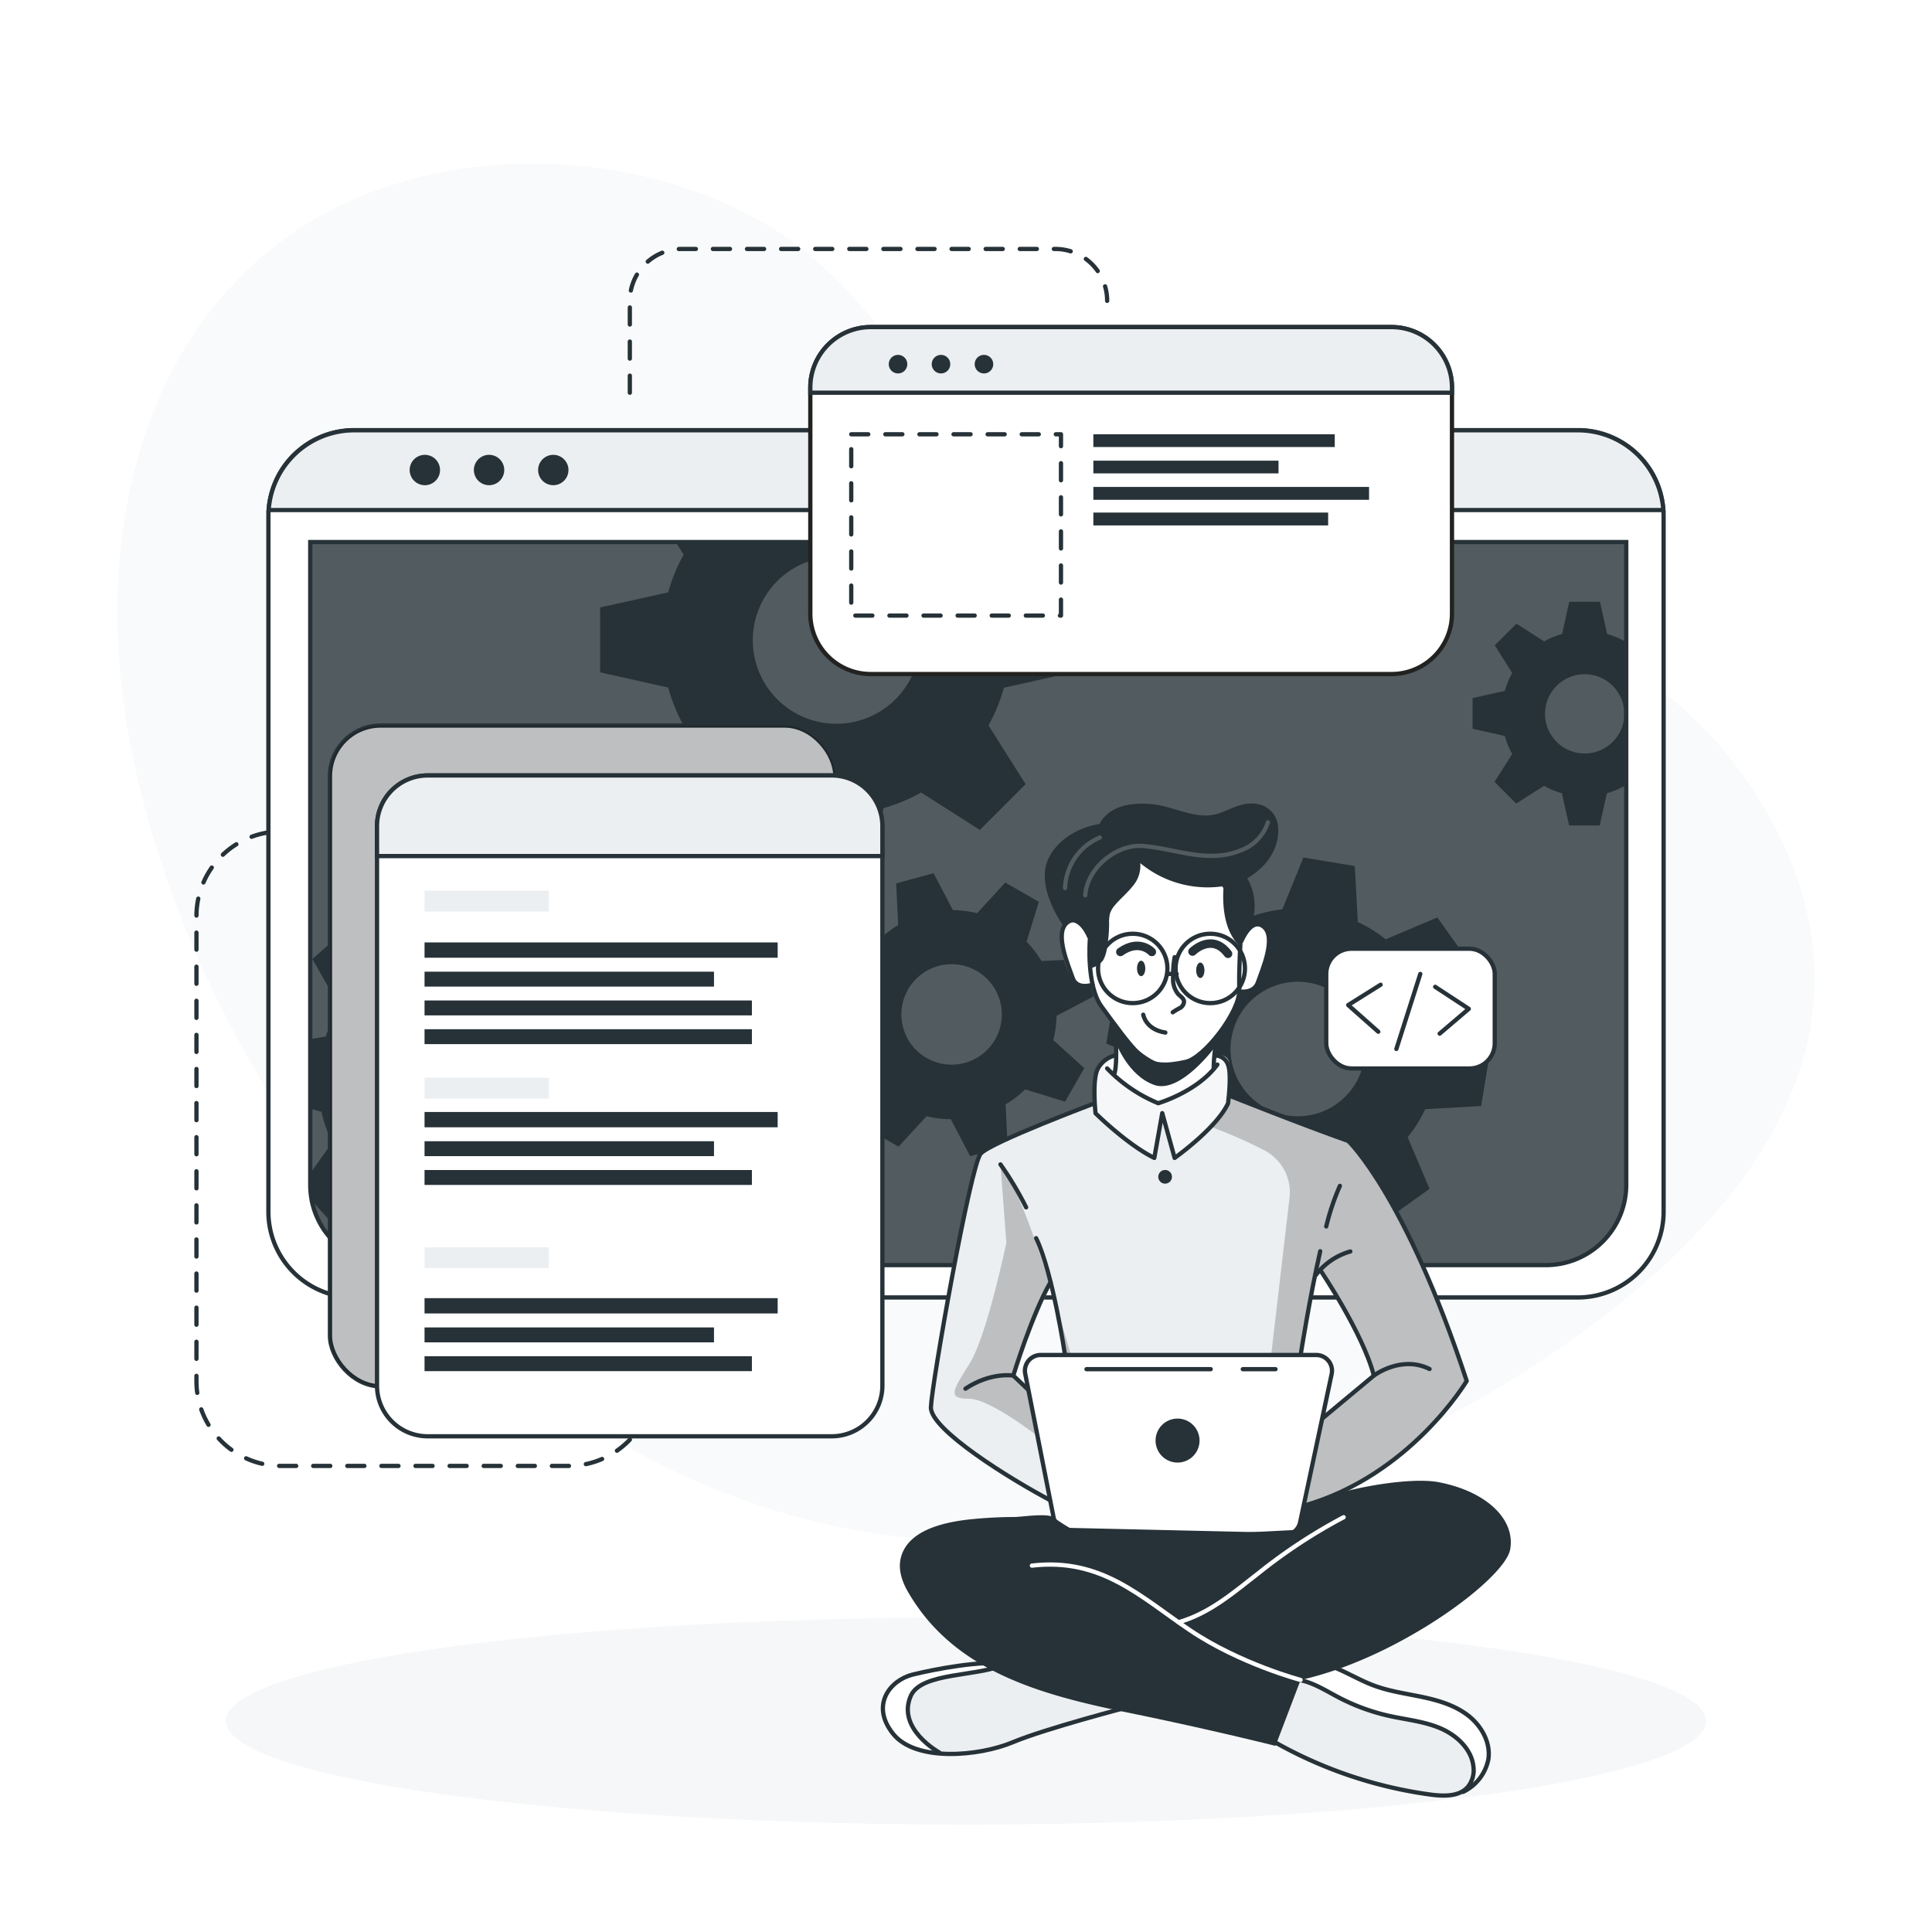 <?xml version="1.0" encoding="UTF-8"?>
<svg class="animated" version="1.1" viewBox="0 0 500 500" xmlns="http://www.w3.org/2000/svg">
<style>svg#freepik_stories-developer-activity:not(.animated) .animable {opacity: 0;}svg#freepik_stories-developer-activity.animated #freepik--background-simple--inject-2 {animation: 1s 1 forwards cubic-bezier(.36,-0.01,.5,1.38) slideUp;animation-delay: 0s;}svg#freepik_stories-developer-activity.animated #freepik--Lines--inject-2 {animation: 1s 1 forwards cubic-bezier(.36,-0.01,.5,1.38) zoomOut;animation-delay: 0s;}svg#freepik_stories-developer-activity.animated #freepik--Shadow--inject-2 {animation: 1s 1 forwards cubic-bezier(.36,-0.01,.5,1.38) slideDown;animation-delay: 0s;}svg#freepik_stories-developer-activity.animated #elsqyg3xpgl3 {animation: 1s 1 forwards cubic-bezier(.36,-0.01,.5,1.38) slideLeft;animation-delay: 0s;}svg#freepik_stories-developer-activity.animated #elsstoixi79tg {animation: 1s 1 forwards cubic-bezier(.36,-0.01,.5,1.38) slideLeft;animation-delay: 0.077s;opacity: 0}svg#freepik_stories-developer-activity.animated #elaw0g9ykm1k5 {animation: 1s 1 forwards cubic-bezier(.36,-0.01,.5,1.38) slideLeft;animation-delay: 0.154s;opacity: 0}svg#freepik_stories-developer-activity.animated #el7a6mdpwam2u {animation: 1s 1 forwards cubic-bezier(.36,-0.01,.5,1.38) slideLeft;animation-delay: 0.231s;opacity: 0}svg#freepik_stories-developer-activity.animated #elxxyzi47zjsi {animation: 1s 1 forwards cubic-bezier(.36,-0.01,.5,1.38) slideLeft;animation-delay: 0.308s;opacity: 0}svg#freepik_stories-developer-activity.animated #elay63vpv2tjl {animation: 1s 1 forwards cubic-bezier(.36,-0.01,.5,1.38) slideLeft;animation-delay: 0.385s;opacity: 0}svg#freepik_stories-developer-activity.animated #elle9ac466c8 {animation: 1s 1 forwards cubic-bezier(.36,-0.01,.5,1.38) slideLeft;animation-delay: 0.462s;opacity: 0}svg#freepik_stories-developer-activity.animated #elt6an2fmhqh {animation: 1s 1 forwards cubic-bezier(.36,-0.01,.5,1.38) slideLeft;animation-delay: 0.538s;opacity: 0}svg#freepik_stories-developer-activity.animated #elg9euxyjt9qv {animation: 1s 1 forwards cubic-bezier(.36,-0.01,.5,1.38) slideLeft;animation-delay: 0.615s;opacity: 0}svg#freepik_stories-developer-activity.animated #elg9cw72z5lxk {animation: 1s 1 forwards cubic-bezier(.36,-0.01,.5,1.38) slideLeft;animation-delay: 0.692s;opacity: 0}svg#freepik_stories-developer-activity.animated #elwv5n8iiebzh {animation: 1s 1 forwards cubic-bezier(.36,-0.01,.5,1.38) slideLeft;animation-delay: 0.769s;opacity: 0}svg#freepik_stories-developer-activity.animated #eldgusojahnl5 {animation: 1s 1 forwards cubic-bezier(.36,-0.01,.5,1.38) slideLeft;animation-delay: 0.846s;opacity: 0}svg#freepik_stories-developer-activity.animated #eld474t4qg7h {animation: 1s 1 forwards cubic-bezier(.36,-0.01,.5,1.38) slideLeft;animation-delay: 0.923s;opacity: 0}svg#freepik_stories-developer-activity.animated #freepik--Window--inject-2 {animation: 1s 1 forwards cubic-bezier(.36,-0.01,.5,1.38) slideLeft;animation-delay: 0s;}svg#freepik_stories-developer-activity.animated #freepik--Graphics--inject-2 {animation: 1s 1 forwards cubic-bezier(.36,-0.01,.5,1.38) slideRight;animation-delay: 0s;}svg#freepik_stories-developer-activity.animated #freepik--Character--inject-2 {animation: 1s 1 forwards cubic-bezier(.36,-0.01,.5,1.38) zoomIn;animation-delay: 0s;}            @keyframes slideUp {                0% {                    opacity: 0;                    transform: translateY(30px);                }                100% {                    opacity: 1;                    transform: inherit;                }            }                    @keyframes zoomOut {                0% {                    opacity: 0;                    transform: scale(1.5);                }                100% {                    opacity: 1;                    transform: scale(1);                }            }                    @keyframes slideDown {                0% {                    opacity: 0;                    transform: translateY(-30px);                }                100% {                    opacity: 1;                    transform: translateY(0);                }            }                    @keyframes slideLeft {                0% {                    opacity: 0;                    transform: translateX(-30px);                }                100% {                    opacity: 1;                    transform: translateX(0);                }            }                    @keyframes slideRight {                0% {                    opacity: 0;                    transform: translateX(30px);                }                100% {                    opacity: 1;                    transform: translateX(0);                }            }                    @keyframes zoomIn {                0% {                    opacity: 0;                    transform: scale(0.5);                }                100% {                    opacity: 1;                    transform: scale(1);                }            }</style>
<g class="animable" style="transform-origin:250px 220.489px">
<path class="animable" d="m456.55 209.11c-48.74-83.48-180.95-53.75-207.95-94.35-13.83-20.76-29.3-44.89-51.74-57.42-21.39-12-46.19-16.21-67.81-14.63-77.21 5.65-109.94 74.73-95.11 150.59 19.8 101.19 109.5 204.56 216.06 205.28 55.74 0.42 109-19.58 150.7-47.71l0.93-0.63c41.7-28.39 92.14-77.4 54.92-141.13z" fill="#eceff1" style="transform-origin:250px 220.489px"/>
<path class="animable" d="m456.55 209.11c-48.74-83.48-180.95-53.75-207.95-94.35-13.83-20.76-29.3-44.89-51.74-57.42-21.39-12-46.19-16.21-67.81-14.63-77.21 5.65-109.94 74.73-95.11 150.59 19.8 101.19 109.5 204.56 216.06 205.28 55.74 0.42 109-19.58 150.7-47.71l0.93-0.63c41.7-28.39 92.14-77.4 54.92-141.13z" fill="#fff" opacity=".7" style="transform-origin:250px 220.489px"/>
</g>
<g class="animable" fill="none" stroke="#263238" stroke-dasharray="4.412" stroke-linecap="round" stroke-linejoin="round" stroke-width="1.103px" style="transform-origin:168.685px 221.905px">
<path class="animable" d="m78.19 215.18h-5.42a21.93 21.93 0 0 0-21.93 21.93v120.34a21.93 21.93 0 0 0 21.93 21.93h74.36a21.93 21.93 0 0 0 21.93-21.93" style="transform-origin:109.95px 297.28px"/>
<path class="animable" d="m163 101.63v-23.77a13.43 13.43 0 0 1 13.4-13.43h96.7a13.43 13.43 0 0 1 13.43 13.43" style="transform-origin:224.765px 83.03px"/>
</g>
<g class="animable" style="transform-origin:250px 445.4px">
<ellipse class="animable" cx="250" cy="445.4" rx="191.52" ry="26.76" fill="#eceff1" style="transform-origin:250px 445.4px"/>
<ellipse class="animable" cx="250" cy="445.4" rx="191.52" ry="26.76" fill="#fff" opacity=".5" style="transform-origin:250px 445.4px"/>
</g>
<g class="animable" style="transform-origin:250px 223.55px">
<path class="animable" d="m430.54 133.52v180.06a22.2 22.2 0 0 1-22.19 22.2h-316.7a22.2 22.2 0 0 1-22.19-22.2v-180.06c0-0.53 0-1 0.07-1.56a22.18 22.18 0 0 1 22.12-20.64h316.7a22.18 22.18 0 0 1 22.12 20.68c0.05 0.48 0.07 1 0.07 1.52z" fill="#fff" stroke="#263238" stroke-linecap="round" stroke-linejoin="round" stroke-width="1.103px" style="transform-origin:250px 223.55px"/>
<path class="animable" d="m80.26 140.28h340.61v166.33a20.8 20.8 0 0 1-20.8 20.8h-299a20.8 20.8 0 0 1-20.8-20.8v-166.33z" fill="#263238" style="transform-origin:250.565px 233.845px"/>
<path class="animable" d="M420.88,140.28V306.61a20.69,20.69,0,0,1-20.57,20.8H100.83a20.69,20.69,0,0,1-20.57-20.8V140.28Z" fill="#fff" opacity=".2" style="transform-origin:250.57px 233.845px"/>
<path class="animable" d="M430.47,132H69.53a22.18,22.18,0,0,1,22.12-20.64h316.7A22.18,22.18,0,0,1,430.47,132Z" fill="#eceff1" stroke="#263238" stroke-miterlimit="10" stroke-width="1.103px" style="transform-origin:250px 121.68px"/>
<path class="animable" d="m113.88 121.64a3.93 3.93 0 1 1-3.93-3.93 3.93 3.93 0 0 1 3.93 3.93z" fill="#263238" style="transform-origin:109.95px 121.64px"/>
<path class="animable" d="m130.5 121.64a3.93 3.93 0 1 1-3.93-3.93 3.93 3.93 0 0 1 3.93 3.93z" fill="#263238" style="transform-origin:126.57px 121.64px"/>
<circle class="animable" cx="143.19" cy="121.64" r="3.93" fill="#263238" style="transform-origin:143.19px 121.64px"/>
<path class="animable" d="M420.87,140.28V306.61a20.8,20.8,0,0,1-20.8,20.8h-299a20.8,20.8,0,0,1-20.4-16.76v-.06a21,21,0,0,1-.38-4V140.28Z" fill="none" stroke="#263238" stroke-miterlimit="10" stroke-width="1.103px" style="transform-origin:250.58px 233.845px"/>
<path class="animable" d="M420.55,166a20.94,20.94,0,0,0-4.62-1.91l-1.87-8.35h-7.94l-1.85,8.35a20.25,20.25,0,0,0-4.64,1.91l-7.17-4.59L386.85,167l4.51,7.17a20.35,20.35,0,0,0-1.91,4.64l-8.35,1.85v7.94l8.35,1.87a20,20,0,0,0,1.91,4.66l-4.59,7.22,5.62,5.61,7.21-4.59a20.39,20.39,0,0,0,4.63,1.92l1.86,8.34H414l1.86-8.34a20.78,20.78,0,0,0,4.62-1.92l.37.24V165.8Zm-10.44,29a10.26,10.26,0,1,1,10.26-10.25A10.25,10.25,0,0,1,410.11,195Z" fill="#263238" style="transform-origin:400.975px 184.685px"/>
<path class="animable" d="m277.45 174.05v-16.74l-17.6-3.91a45.51 45.51 0 0 0-4-9.77l2.13-3.35h-83.1l2.05 3.26a43 43 0 0 0-4 9.76l-17.61 3.92v16.78l17.61 3.93a43.65 43.65 0 0 0 4 9.84l-9.67 15.21 11.85 11.84 15.2-9.68a44.38 44.38 0 0 0 9.77 4.05l3.92 17.55h16.7l3.94-17.59a44.64 44.64 0 0 0 9.74-4.05l15.21 9.68 11.84-11.84-9.61-15.21a45.87 45.87 0 0 0 4-9.75zm-61 13.26a21.63 21.63 0 1 1 21.63-21.63 21.62 21.62 0 0 1-21.63 21.63z" fill="#263238" style="transform-origin:216.385px 183.51px"/>
<path class="animable" d="M166.38,289l.71-13.29-13.77-3.88a37.21,37.21,0,0,0-2.82-7.9l8.32-11.68-8.92-9.89-12.46,7a36.51,36.51,0,0,0-7.59-3.63l-2.38-14.12L114.19,231l-3.84,13.81a35,35,0,0,0-7.9,2.8l-11.67-8.31-9.91,8.91,7.06,12.47a35,35,0,0,0-3.64,7.58l-4,.66v18l2.92.82A34.6,34.6,0,0,0,86,295.65l-5.74,8.05.38,6.89v.06l5.93,6.57,12.48-7.05a34.66,34.66,0,0,0,7.61,3.67L109,327.4h0l.11.57,13.28.7.35-1.27h0l3.49-12.53a35.53,35.53,0,0,0,7.94-2.8l11.65,8.3,9.9-8.9-7-12.48a34.53,34.53,0,0,0,3.59-7.57Zm-35.27-20.75a17.2,17.2,0,1,0-1.28,24.28A17.2,17.2,0,0,0,131.11,268.29Z" fill="#263238" style="transform-origin:123.675px 279.835px"/>
<path class="animable" d="M272.6,269.19a27.25,27.25,0,0,0,.81-6.29l9.55-5-2.64-9.69-10.78.5a27.27,27.27,0,0,0-3.87-5l3.19-10.31-8.7-5-7.28,7.94a28.8,28.8,0,0,0-6.27-.8l-5-9.55-9.68,2.63.51,10.79a27.24,27.24,0,0,0-5,3.87l-10.32-3.19-5,8.69,8,7.27a26,26,0,0,0-.79,6.27l-9.57,5,2.64,9.68,10.8-.51a25.39,25.39,0,0,0,3.85,5l-3.21,10.26,8.71,5,7.24-7.88a26.12,26.12,0,0,0,6.29.79l5,9.56,9.68-2.63-.43-9.22-.07-1.58a26.41,26.41,0,0,0,5.06-3.87l10.31,3.2,4.26-7.44.72-1.26Zm-22.87,5.88a13,13,0,1,1,9.1-15.9A13,13,0,0,1,249.73,275.07Z" fill="#263238" style="transform-origin:246.36px 262.605px"/>
<path class="animable" d="M383.32,286.23l2.2-13.3-13.46-5.41a35.27,35.27,0,0,0-1.93-8.3l9.69-10.79-7.84-11-13.36,5.67a35.38,35.38,0,0,0-7.22-4.48l-.78-14.49-13.3-2.2-5.45,13.4a37.15,37.15,0,0,0-8.27,1.95l-10.82-9.69-10.95,7.84,5.68,13.35a36.24,36.24,0,0,0-4.05,6.29c-.15.31-.31.62-.45.93l-14.48.8-2.21,13.28,2.18.88,11.28,4.55a35.18,35.18,0,0,0,1.93,8.26L292,294.63l7.85,11,13.35-5.7a35.06,35.06,0,0,0,7.21,4.52l.75,14.42,13.29,2.2,5.44-13.3a35.13,35.13,0,0,0,8.28-1.94l10.8,9.69,11-7.85-5.68-13.36a34.78,34.78,0,0,0,4.55-7.25Zm-37.3-.6a17.41,17.41,0,1,1,4-24.29A17.41,17.41,0,0,1,346,285.63Z" fill="#263238" style="transform-origin:335.92px 271.5px"/>
</g>
<g class="animable" style="transform-origin:236.115px 228.18px">
<rect class="animable" x="85.39" y="187.77" width="130.8" height="171.01" rx="13.11" fill="#eceff1" stroke="#263238" stroke-miterlimit="10" stroke-width="1.103px" style="transform-origin:150.79px 273.275px"/>
<rect class="animable" x="85.39" y="187.77" width="130.8" height="171.01" rx="13.11" opacity=".2" style="transform-origin:150.79px 273.275px"/>
<path class="animable" d="M228.36,213.8V358.59a13.11,13.11,0,0,1-13.11,13.12H110.67a13.11,13.11,0,0,1-13.1-13.12V213.8a13.11,13.11,0,0,1,13.1-13.11H215.25A13.11,13.11,0,0,1,228.36,213.8Z" fill="#fff" stroke="#263238" stroke-linecap="round" stroke-linejoin="round" stroke-width="1.103px" style="transform-origin:162.965px 286.2px"/>
<path class="animable" d="M228.36,213.8v7.75H97.57V213.8a13.11,13.11,0,0,1,13.1-13.11H215.25A13.11,13.11,0,0,1,228.36,213.8Z" fill="#eceff1" stroke="#263238" stroke-miterlimit="10" stroke-width="1.103px" style="transform-origin:162.965px 211.12px"/>
<rect class="animable" x="109.87" y="230.53" width="32.18" height="5.4" fill="#eceff1" style="transform-origin:125.96px 233.23px"/>
<rect class="animable" x="109.87" y="278.92" width="32.18" height="5.4" fill="#eceff1" style="transform-origin:125.96px 281.62px"/>
<rect class="animable" x="109.87" y="322.8" width="32.18" height="5.4" fill="#eceff1" style="transform-origin:125.96px 325.5px"/>
<rect class="animable" x="109.87" y="243.9" width="91.39" height="3.96" fill="#263238" style="transform-origin:155.565px 245.88px"/>
<rect class="animable" x="109.87" y="251.47" width="74.91" height="3.86" fill="#263238" style="transform-origin:147.325px 253.4px"/>
<rect class="animable" x="109.87" y="258.92" width="84.72" height="3.86" fill="#263238" style="transform-origin:152.23px 260.85px"/>
<rect class="animable" x="109.87" y="266.36" width="84.72" height="3.86" fill="#263238" style="transform-origin:152.23px 268.29px"/>
<rect class="animable" x="109.87" y="287.78" width="91.39" height="3.96" fill="#263238" style="transform-origin:155.565px 289.76px"/>
<rect class="animable" x="109.87" y="295.35" width="74.91" height="3.86" fill="#263238" style="transform-origin:147.325px 297.28px"/>
<rect class="animable" x="109.87" y="302.8" width="84.72" height="3.86" fill="#263238" style="transform-origin:152.23px 304.73px"/>
<rect class="animable" x="109.87" y="335.96" width="91.39" height="3.96" fill="#263238" style="transform-origin:155.565px 337.94px"/>
<rect class="animable" x="109.87" y="343.54" width="74.91" height="3.86" fill="#263238" style="transform-origin:147.325px 345.47px"/>
<rect class="animable" x="109.87" y="350.99" width="84.72" height="3.86" fill="#263238" style="transform-origin:152.23px 352.92px"/>
<path class="animable" d="m375.77 100.29v58.52a15.63 15.63 0 0 1-15.64 15.63h-134.78a15.63 15.63 0 0 1-15.64-15.63v-58.52a15.65 15.65 0 0 1 15.64-15.64h134.78a15.64 15.64 0 0 1 15.64 15.64z" fill="#fff" stroke="#222221" stroke-miterlimit="10" stroke-width="1.103px" style="transform-origin:292.74px 129.545px"/>
<path class="animable" d="m375.77 100.29v1.34h-166.06v-1.34a15.65 15.65 0 0 1 15.64-15.64h134.78a15.64 15.64 0 0 1 15.64 15.64z" fill="#eceff1" stroke="#263238" stroke-miterlimit="10" stroke-width="1.103px" style="transform-origin:292.74px 93.14px"/>
<path class="animable" d="m234.11 95.94a2.4 2.4 0 1 1 0-3.39 2.41 2.41 0 0 1 0 3.39z" fill="#263238" style="transform-origin:232.409px 94.245px"/>
<path class="animable" d="m245.23 95.94a2.4 2.4 0 1 1 0-3.39 2.41 2.41 0 0 1 0 3.39z" fill="#263238" style="transform-origin:243.529px 94.245px"/>
<path class="animable" d="m256.35 95.94a2.4 2.4 0 1 1 0-3.39 2.41 2.41 0 0 1 0 3.39z" fill="#263238" style="transform-origin:254.649px 94.245px"/>
<rect class="animable" x="220.3" y="112.39" width="54.28" height="46.92" fill="none" stroke="#263238" stroke-dasharray="4.412" stroke-linecap="round" stroke-linejoin="round" stroke-width="1.103px" style="transform-origin:247.44px 135.85px"/>
<rect class="animable" x="282.96" y="112.39" width="62.47" height="3.3" fill="#263238" style="transform-origin:314.195px 114.04px"/>
<rect class="animable" x="282.96" y="119.22" width="47.92" height="3.29" fill="#263238" style="transform-origin:306.92px 120.865px"/>
<rect class="animable" x="282.96" y="126.02" width="71.35" height="3.33" fill="#263238" style="transform-origin:318.635px 127.685px"/>
<rect class="animable" x="282.96" y="132.65" width="60.76" height="3.33" fill="#263238" style="transform-origin:313.34px 134.315px"/>
<rect class="animable" x="343.23" y="245.53" width="43.61" height="30.99" rx="6.53" fill="#fff" stroke="#263238" stroke-linecap="round" stroke-linejoin="round" stroke-width="1.103px" style="transform-origin:365.035px 261.025px"/>
<polyline class="animable" points="357.3 254.85 348.91 260.11 356.7 267.01" fill="none" stroke="#263238" stroke-linecap="round" stroke-linejoin="round" stroke-width="1.103px" style="transform-origin:353.105px 260.93px"/>
<polyline class="animable" points="372.58 267.51 380.12 261.09 371.42 255.39" fill="none" stroke="#263238" stroke-linecap="round" stroke-linejoin="round" stroke-width="1.103px" style="transform-origin:375.77px 261.45px"/>
<line class="animable" x1="361.38" x2="367.57" y1="271.47" y2="252.05" fill="none" stroke="#263238" stroke-linecap="round" stroke-linejoin="round" stroke-width="1.103px" style="transform-origin:364.475px 261.76px"/>
</g>
<g class="animable" style="transform-origin:309.678px 336.317px">
<path class="animable" d="m296.86 440.47s-29 8.31-33.05 9.75c-3.68 1.3-13.66 4.8-21.15 3.71a15.89 15.89 0 0 1-2.14-0.46c-7.59-2.26-11-4.37-12-9.14s2.78-8.29 6.42-10.54 23.38-4.6 23.38-4.6l4.77 1.4z" fill="#eceff1" style="transform-origin:262.608px 441.664px"/>
<path class="animable" d="m242.66 453.93a15.89 15.89 0 0 1-2.14-0.46c-7.59-2.26-11-4.37-12-9.14s2.78-8.29 6.42-10.54 23.38-4.6 23.38-4.6l4.77 1.4c-4.32 2-20.4 3.09-23.91 5.11s-5.2 5.82-3.13 11c1.11 2.7 4.07 5.35 6.61 7.23z" fill="#fff" style="transform-origin:245.723px 441.56px"/>
<path class="animable" d="M292.5,441.65s-21.78,5.64-30.42,9.25-25.11,5.19-31-2.25-.68-13.86,5.19-15.29,17.74-3.68,24.22-2.77" fill="none" stroke="#263238" stroke-linecap="round" stroke-linejoin="round" stroke-width="1.103px" style="transform-origin:260.496px 442.151px"/>
<path class="animable" d="m243.09 453.54s-11.08-6.08-7.4-14.6c2.72-6.28 17.5-4.92 24.82-8.35" fill="none" stroke="#263238" stroke-linecap="round" stroke-linejoin="round" stroke-width="1.103px" style="transform-origin:247.726px 442.065px"/>
<path class="animable" d="m385.19 455.28c-0.3 3-1.35 5.81-4.35 7.58-2 1.18-4.84 1.88-8.91 1.84-10.17-0.13-29.29-7.4-29.29-7.4l-17.9-9.9 9.31-14.73 2.55-4 6.58 1.48s5.45 3.09 10.93 5.55 18.79 3 23.48 6.77 8.11 7.87 7.6 12.81z" fill="#eceff1" style="transform-origin:354.99px 446.686px"/>
<path class="animable" d="m385.19 455.28c-0.3 3-1.35 5.81-4.35 7.58a13.39 13.39 0 0 0-0.5-8.94c-2-4.49-8.51-8.45-17.07-9.11s-15.11-4.66-18.54-6.45c-2.68-1.39-8.33-4.43-10.68-5.69l2.55-4 6.58 1.48s5.45 3.09 10.93 5.55 18.79 3 23.48 6.77 8.11 7.87 7.6 12.81z" fill="#fff" style="transform-origin:359.645px 445.765px"/>
<path class="animable" d="M328.71,450.18a112.86,112.86,0,0,0,41.9,14.31c3.26.39,7.05.45,9.23-2a6.82,6.82,0,0,0,1.5-5.11c-.39-4.6-4.26-8.24-8.5-10.07s-8.91-2.25-13.42-3.26a53.38,53.38,0,0,1-12.9-4.72c-3.24-1.69-6.37-3.74-9.94-4.5s-7.82.16-9.73,3.28" fill="none" stroke="#263238" stroke-linecap="round" stroke-linejoin="round" stroke-width="1.103px" style="transform-origin:354.118px 449.635px"/>
<path class="animable" d="m378.64 463.74a11.92 11.92 0 0 0 6.55-8.46c0.65-4.33-1.82-8.69-5.29-11.35s-7.82-3.92-12.11-4.81-8.68-1.49-12.79-3.12c-6.27-2.46-12.46-7.3-19-5.57" fill="none" stroke="#263238" stroke-linecap="round" stroke-linejoin="round" stroke-width="1.103px" style="transform-origin:360.647px 446.902px"/>
<path class="animable" d="m348.91 295.26-30.29-11.52-0.38-0.15s0.11-0.8 0.2-2c0.19-2.42 0.29-6.36-0.85-7.69-1.69-2-6.47-0.32-11.14-2.46s-13.3 1.69-13.3 1.69-6.24-1.15-9 3.35c-1.4 3.63-0.92 9-0.92 9l-0.57 0.2c-3.61 1.35-23.25 8.74-27.4 11.71-4.59 3.25-9.67 36.62-11.3 46.42s-4.53 18.63-3.06 22 22.57 19.62 34.71 23.81 55.19 3 55.19 3 0.7-0.19 1.95-0.59c7.28-2.34 33.11-12 46.82-34.68 0.02 0.04-13.26-43.49-30.66-62.09zm-81.84 56.13c-2.23 1.58-1 7.7-1 7.7l-3.79-3.34 9.52-23.41 4.06 18s-6.56-0.52-8.79 1.05zm76.16 14.87c-1.05 0.54 3-10.71 1.08-13.26s-7.71-2.31-7.71-2.31l0.49-3.07 3.43-17.6 1.14-1.35s11.78 20.19 13.89 27.31c0 0.02-12.84 10.28-12.32 10.28z" fill="#eceff1" style="transform-origin:310.033px 331.783px"/>
<path class="animable" d="M291.72,222.25l-15.64,16.6s-2.15,1.91-1.3,6.72,2.85,9,4.36,9.28a21.37,21.37,0,0,0,3.62.32s3.35,7.26,5.73,10.11c0,0,.82,11.21.38,14.32,0,0,5.62,4.91,10.91,5.53s13.46-7.48,13.46-7.48l2-9.92s4.8-7.28,5.12-9.22,2.52-1.44,3.6-2.4,3.57-5.23,4-9.27.44-8.68-4.25-7.32c-4.07-1.09-1.52-9.69-1.52-9.69l-7.15-6.3Z" fill="#fff" style="transform-origin:301.36px 253.707px"/>
<path class="animable" d="M318.62,283.74a17.67,17.67,0,0,1-.81,1.81c-2.58,4.86-13.82,14.13-13.82,14.13l-3.4-10.45-1.86,10.45c-3.75-1.64-15.19-11.55-15.19-11.55s-.39-.93-.86-2.38l.57-.2s-.48-5.41.92-9c2.74-4.5,9-3.35,9-3.35s8.63-3.83,13.3-1.69,9.45.48,11.14,2.46.65,9.66.65,9.66Z" fill="#fff" opacity=".5" style="transform-origin:300.65px 285.27px"/>
<path class="animable" d="m348.91 295.26-30.29-11.52-0.38-0.15s0.11-0.8 0.2-2l-0.63 3.93-4.48 6.08a124 124 0 0 1 14 6.16 12.28 12.28 0 0 1 6.4 12.24l-5.58 47.75-2.29 27.11 6.91 7.17c7.28-2.34 33.11-12 46.82-34.68 0 0.04-13.28-43.49-30.68-62.09zm-5.68 71c-1.05 0.54 3-10.71 1.08-13.26s-7.71-2.31-7.71-2.31l0.49-3.07 3.43-17.6 1.14-1.35s11.78 20.19 13.89 27.31c0 0.02-12.84 10.28-12.32 10.28z" opacity=".2" style="transform-origin:346.46px 336.81px"/>
<path class="animable" d="m277.87 353-4.71-15.74s-8.45-28.81-14.24-35.91l1.52 20.26s-5 24.2-9.57 31.39-5.59 9 0 9 19.2 10.84 19.2 10.84l-1.05-9zm-11.87 6.09-3.79-3.34 9.52-23.41 4.06 18s-6.52-0.49-8.75 1.08-1.04 7.67-1.04 7.67z" opacity=".2" style="transform-origin:262.46px 337.095px"/>
<path class="animable" d="M288.49,265.28s.86,8.49,0,12.37" fill="none" stroke="#263238" stroke-linecap="round" stroke-linejoin="round" stroke-width="1.103px" style="transform-origin:288.681px 271.465px"/>
<path class="animable" d="M314.11,276.51a36.53,36.53,0,0,1,.94-8.11" fill="none" stroke="#263238" stroke-linecap="round" stroke-linejoin="round" stroke-width="1.103px" style="transform-origin:314.58px 272.455px"/>
<path class="animable" d="M316.38,228.58s5.14,6.45,4.87,11.33-.65,10.66-.52,16.32-9.09,17.52-13.83,18.57-8.82,1.32-11.85-1.71-6.06-7.24-10-12.64-3-17.25-3-17.25" fill="none" stroke="#263238" stroke-linecap="round" stroke-linejoin="round" stroke-width="1.103px" style="transform-origin:301.606px 252.052px"/>
<path class="animable" d="M304,247.71a26.82,26.82,0,0,0-.4,5.37,6.05,6.05,0,0,0,1.32,4.2c.57.58,1.39,1.05,1.5,1.85a2,2,0,0,1-1.06,1.75,15.55,15.55,0,0,0-1.85,1.1" fill="none" stroke="#263238" stroke-linecap="round" stroke-linejoin="round" stroke-width="1.103px" style="transform-origin:304.965px 254.845px"/>
<path class="animable" d="M295.87,262.6s.59,3.83,5.72,4.63" fill="none" stroke="#263238" stroke-linecap="round" stroke-linejoin="round" stroke-width="1.103px" style="transform-origin:298.73px 264.915px"/>
<path class="animable" d="m296.4 250.63c0 1.11-0.48 2-1.07 2s-1.07-0.89-1.07-2 0.48-2 1.07-2 1.07 0.9 1.07 2z" fill="#263238" style="transform-origin:295.33px 250.63px"/>
<path class="animable" d="m311.71 251.11c0 1.11-0.48 2-1.07 2s-1.07-0.9-1.07-2 0.48-2 1.07-2 1.07 0.89 1.07 2z" fill="#263238" style="transform-origin:310.64px 251.11px"/>
<path class="animable" d="M308.62,246.26s5-5,9.19.58" fill="none" stroke="#263238" stroke-linecap="round" stroke-linejoin="round" stroke-width="2.206px" style="transform-origin:313.215px 245.52px"/>
<path class="animable" d="m298.09 246.36s-3.16-3.54-8.14 0" fill="none" stroke="#263238" stroke-linecap="round" stroke-linejoin="round" stroke-width="2.206px" style="transform-origin:294.02px 245.573px"/>
<path class="animable" d="M288.87,270s3.05,8.4,9.86,10.79,15.85-10,15.85-10l-.47-1.61s-5.93,7.7-12.52,6.39-13.1-10.25-13.1-10.25Z" fill="#263238" style="transform-origin:301.535px 273.208px"/>
<path class="animable" d="m282.76 254.85s-4.06 1.43-5.14-1.73-4.78-11.49-1.54-14.27 5.84 3.67 5.84 3.67" fill="none" stroke="#263238" stroke-linecap="round" stroke-linejoin="round" stroke-width="1.103px" style="transform-origin:278.769px 246.664px"/>
<path class="animable" d="M320.72,256.57s3.77.76,4.85-2.4,4.78-11.49,1.54-14.27-5.84,3.67-5.84,3.67" fill="none" stroke="#263238" stroke-linecap="round" stroke-linejoin="round" stroke-width="1.103px" style="transform-origin:324.566px 247.927px"/>
<path class="animable" d="M281.92,250.63a5.62,5.62,0,0,0,3.56-2.1,8.74,8.74,0,0,0,1-3.19,37.59,37.59,0,0,0,.56-6.44,8.81,8.81,0,0,1,.23-2.51,6.6,6.6,0,0,1,1.36-2.23c1.41-1.66,3.12-3.06,4.47-4.78a8,8,0,0,0,2-6,27.45,27.45,0,0,0,22.47,5.81c7.15-1.4,14-7.67,13.17-15.55a6.37,6.37,0,0,0-5-5.48c-3.53-.88-6.7,1-9.9,2.21-5.83,2.2-11.54-1.58-17.43-2.21-5-.55-11.23.08-13.85,5.09,0,0-9,1.06-13,8.5s3.57,17.73,3.57,17.73,3-3.68,6.93,3.76Z" fill="#263238" style="transform-origin:300.601px 229.282px"/>
<path class="animable" d="m317 226.68s-2.34 12.2 3.77 18.11c0 0 1.34-3.67 2.69-4.57a14.13 14.13 0 0 0-1.07-13.54c-4.52-7.1-5.39 0-5.39 0z" fill="#263238" style="transform-origin:320.631px 234.157px"/>
<path class="animable" d="M328.14,212.8a11.49,11.49,0,0,1-7,7.27c-8.48,3.46-16.71-.37-25.21-1.12-6.93-.62-14.58,5.64-15.07,12.76" fill="none" opacity=".2" stroke="#fff" stroke-linecap="round" stroke-linejoin="round" stroke-width="1.103px" style="transform-origin:304.5px 222.255px"/>
<path class="animable" d="m275.63 229.83a14.81 14.81 0 0 1 9-13.08" fill="none" opacity=".2" stroke="#fff" stroke-linecap="round" stroke-linejoin="round" stroke-width="1.103px" style="transform-origin:280.13px 223.29px"/>
<path class="animable" d="m286.53 276.51a38.71 38.71 0 0 0 13.21 9s10.15-2.95 15.31-10" fill="none" stroke="#263238" stroke-linecap="round" stroke-linejoin="round" stroke-width="1.103px" style="transform-origin:300.79px 280.51px"/>
<circle class="animable" cx="293.15" cy="250.63" r="8.98" fill="none" stroke="#263238" stroke-linecap="round" stroke-linejoin="round" stroke-width="1.103px" style="transform-origin:293.15px 250.63px;transform:rotate(-24.64deg)"/>
<circle class="animable" cx="313.22" cy="250.63" r="8.98" fill="none" stroke="#263238" stroke-linecap="round" stroke-linejoin="round" stroke-width="1.103px" style="transform-origin:313.22px 250.63px;transform:rotate(-7deg)"/>
<path class="animable" d="M288.49,273.16a7,7,0,0,0-4.33,3.35c-1.59,2.8-.63,11.61-.63,11.61s8.21,8.12,15.2,11.55l2.06-11.59,3.2,11.59s10.82-7.65,13.82-14.12c0,0,1-7.55,0-10a3.47,3.47,0,0,0-3.23-2.37" fill="none" stroke="#263238" stroke-linecap="round" stroke-linejoin="round" stroke-width="1.103px" style="transform-origin:300.749px 286.415px"/>
<path class="animable" d="m275.63 350.7s-3.21-21.5-7.48-30.27" fill="none" stroke="#263238" stroke-linecap="round" stroke-linejoin="round" stroke-width="1.103px" style="transform-origin:271.89px 335.565px"/>
<path class="animable" d="m258.92 301.35a87 87 0 0 1 6.64 11.11" fill="none" stroke="#263238" stroke-linecap="round" stroke-linejoin="round" stroke-width="1.103px" style="transform-origin:262.24px 306.905px"/>
<path class="animable" d="m343.23 317.4a62.1 62.1 0 0 1 3.53-10.49" fill="none" stroke="#263238" stroke-linecap="round" stroke-linejoin="round" stroke-width="1.103px" style="transform-origin:344.995px 312.155px"/>
<path class="animable" d="m336.6 350.7s2.31-14.74 5.07-26.88" fill="none" stroke="#263238" stroke-linecap="round" stroke-linejoin="round" stroke-width="1.103px" style="transform-origin:339.135px 337.26px"/>
<path class="animable" d="m340.52 330a17 17 0 0 1 8.94-6.12" fill="none" stroke="#263238" stroke-linecap="round" stroke-linejoin="round" stroke-width="1.103px" style="transform-origin:344.99px 326.94px"/>
<path class="animable" d="m318.25 283.59s18.63 7.45 30.66 11.68c0 0 14.8 13.91 30.67 62.12 0 0-14.54 24.46-42.2 32.3" fill="none" stroke="#263238" stroke-linecap="round" stroke-linejoin="round" stroke-width="1.103px" style="transform-origin:348.915px 336.64px"/>
<path class="animable" d="M342.18,367.13,355.55,356s7.07-5.37,14.42-1.7" fill="none" stroke="#263238" stroke-linecap="round" stroke-linejoin="round" stroke-width="1.103px" style="transform-origin:356.075px 360.074px"/>
<path class="animable" d="M341.67,328.67S352.72,345,355.55,356" fill="none" stroke="#263238" stroke-linecap="round" stroke-linejoin="round" stroke-width="1.103px" style="transform-origin:348.61px 342.335px"/>
<path class="animable" d="m266.15 359.71-3.91-3.71s-5.8-1-12.38 3.39" fill="none" stroke="#263238" stroke-linecap="round" stroke-linejoin="round" stroke-width="1.103px" style="transform-origin:258.005px 357.806px"/>
<path class="animable" d="m262.24 356s4.86-16 9.65-24.19" fill="none" stroke="#263238" stroke-linecap="round" stroke-linejoin="round" stroke-width="1.103px" style="transform-origin:267.065px 343.905px"/>
<path class="animable" d="M283.25,285.55s-26.81,10.06-29.44,13-12.62,59.19-12.89,65.63c-.23,5.76,20.65,18.69,31,24.14" fill="none" stroke="#263238" stroke-linecap="round" stroke-linejoin="round" stroke-width="1.103px" style="transform-origin:262.084px 336.935px"/>
<path class="animable" d="m303.3 304.56a1.77 1.77 0 1 1-1.77-1.77 1.76 1.76 0 0 1 1.77 1.77z" fill="#263238" style="transform-origin:301.53px 304.56px"/>
<path class="animable" d="m334.32 398.78h-61a1.43 1.43 0 0 1-1.43-1.43 1.43 1.43 0 0 1 1.43-1.43h61a1.43 1.43 0 0 1 1.43 1.43 1.43 1.43 0 0 1-1.43 1.43z" fill="#263238" style="transform-origin:303.82px 397.35px"/>
<path class="animable" d="m336.46 394 8.17-38.4a4.08 4.08 0 0 0-4-4.93h-71.3a4.08 4.08 0 0 0-4 4.88l7.33 37.12a4.08 4.08 0 0 0 3.91 3.29l55.79 1.28a4.1 4.1 0 0 0 4.1-3.24z" fill="#fff" stroke="#263238" stroke-linecap="round" stroke-linejoin="round" stroke-width="1.103px" style="transform-origin:304.985px 373.956px"/>
<path class="animable" d="m310.44 372.83a5.69 5.69 0 1 1-5.69-5.7 5.69 5.69 0 0 1 5.69 5.7z" fill="#263238" style="transform-origin:304.75px 372.82px"/>
<line class="animable" x1="321.63" x2="330.1" y1="354.34" y2="354.34" fill="none" stroke="#263238" stroke-linecap="round" stroke-linejoin="round" stroke-width="1.103px" style="transform-origin:325.865px 354.34px"/>
<line class="animable" x1="281.18" x2="313.33" y1="354.34" y2="354.34" fill="none" stroke="#263238" stroke-linecap="round" stroke-linejoin="round" stroke-width="1.103px" style="transform-origin:297.255px 354.34px"/>
<path class="animable" d="m336.6 434.77-6.5 17.06s-16.58-4.18-37.81-8.53c-22.21-4.55-45.4-10.44-57.43-31.55-1.46-2.57-2.44-5.61-1.75-8.49 1.73-7.29 11.22-9.27 17.47-10a113.92 113.92 0 0 1 11.83-0.66c2 0 8.65-1.09 10.26 0.1a47.14 47.14 0 0 0 7.71 4.57c3.55 1.51 55.37-1.35 55.37-1.35a18.59 18.59 0 0 0 1.63-6.23c8.15-4.14 27-7.64 35-6.09 12.53 2.43 19.84 9.74 18.45 17.4s-29.07 28.2-54.23 33.77z" fill="#263238" style="transform-origin:311.941px 417.528px"/>
<path class="animable" d="m336.6 434.77s-15.77-4.18-28.65-12.88-22.94-18.8-40.89-16.71" fill="none" stroke="#fff" stroke-linecap="round" stroke-linejoin="round" stroke-width="1.103px" style="transform-origin:301.83px 419.836px"/>
<path class="animable" d="m305 419.84c8.14-2.34 14.11-7.61 20.64-12.66a139.62 139.62 0 0 1 22.09-14.52" fill="none" stroke="#fff" stroke-linecap="round" stroke-linejoin="round" stroke-width="1.103px" style="transform-origin:326.365px 406.25px"/>
<line class="animable" x1="302.13" x2="304.52" y1="252.05" y2="252.05" fill="none" stroke="#263238" stroke-linecap="round" stroke-linejoin="round" stroke-width="1.103px" style="transform-origin:303.325px 252.05px"/>
</g>
</svg>
